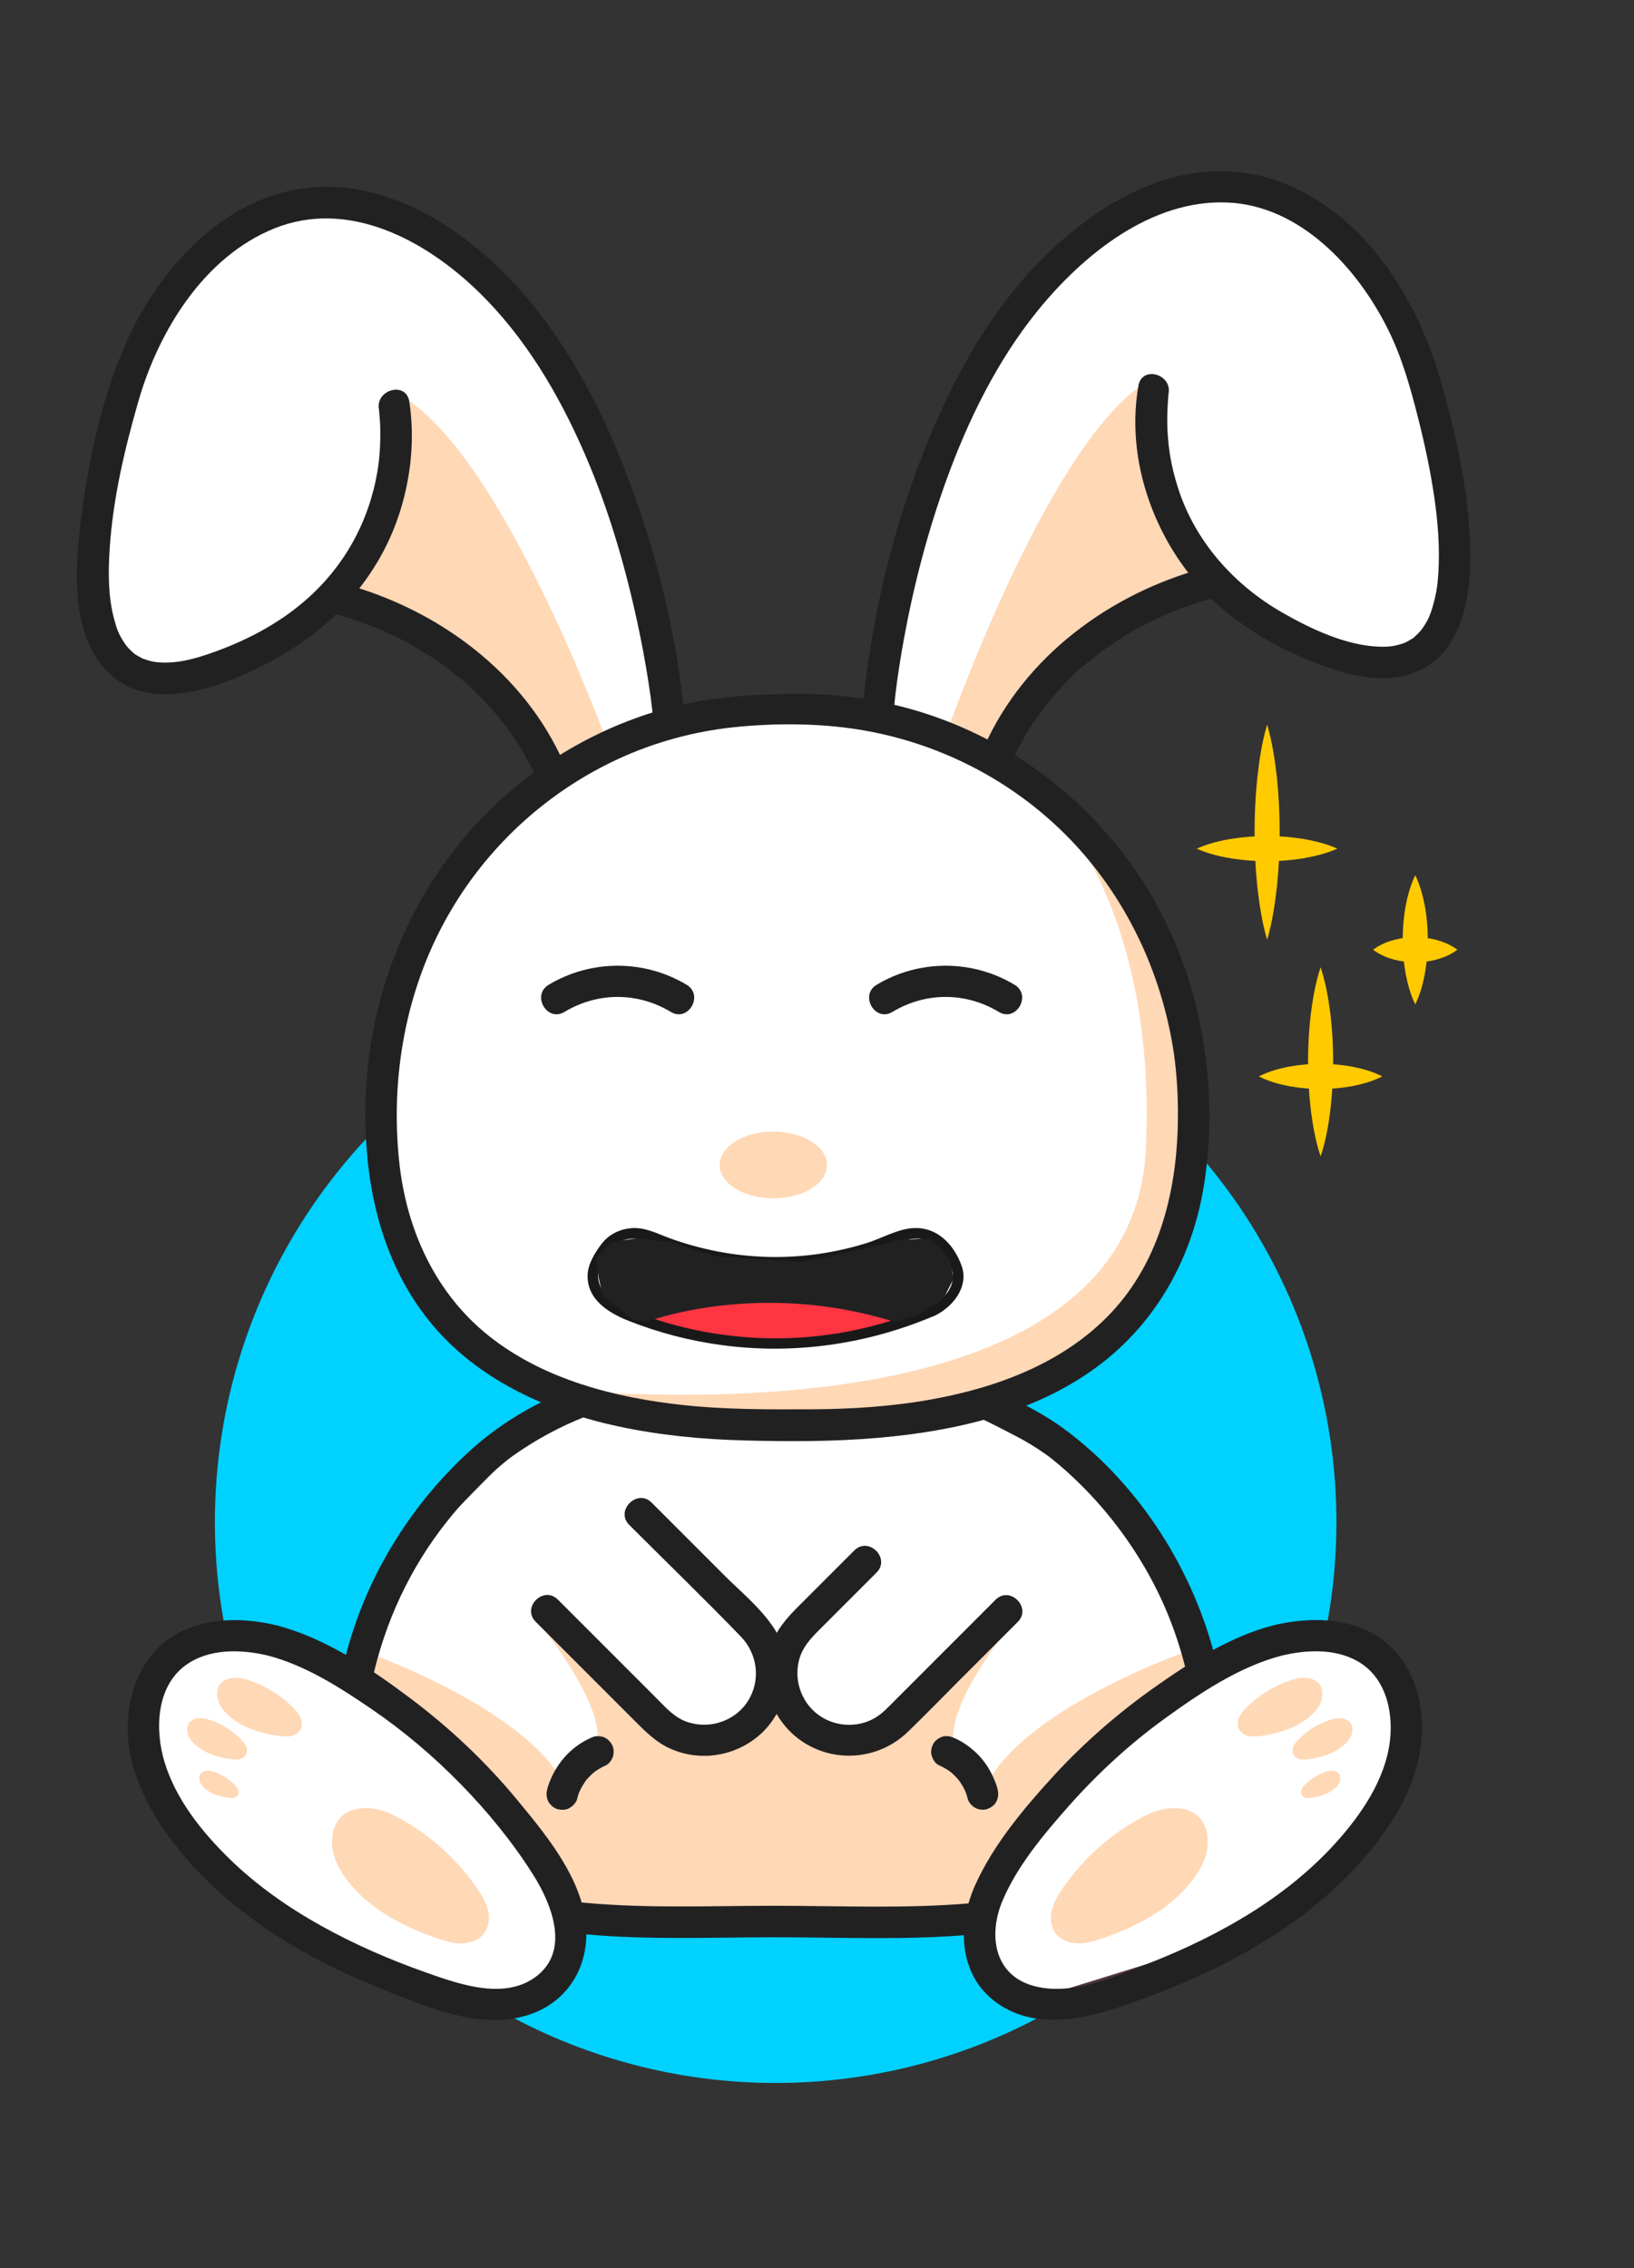 <?xml version="1.0" encoding="utf-8"?>
<!-- Generator: Adobe Illustrator 25.1.0, SVG Export Plug-In . SVG Version: 6.00 Build 0)  -->
<svg version="1.1" id="Calque_1" xmlns="http://www.w3.org/2000/svg" xmlns:xlink="http://www.w3.org/1999/xlink" x="0px" y="0px"
	 viewBox="0 0 195.26 270.97" style="enable-background:new 0 0 195.26 270.97;" xml:space="preserve">
<rect x="0" y="0" width="195.26" height="270.97" fill="#333333" stroke="none"/>
<style type="text/css">
	.st0{fill:#00D1FF;}
	.st1{fill:#FFFFFF;stroke:#50333C;stroke-width:0.75;stroke-miterlimit:10;}
	.st2{fill:#FFFFFF;}
	.st3{fill:#FFD8B6;}
	.st4{fill:#FF3542;}
	.st5{fill:#191919;}
	.st6{fill:#222122;}
	.st7{fill:#50333C;}
	.st8{fill:#FFCA00;}
</style>
<circle class="st0" cx="92.69" cy="181.83" r="67.01"/>
<polygon class="st1" points="66.12,168.01 47.92,186.54 42.67,199.18 36.07,197.24 26.63,194.91 19.95,199.18 16.06,207.45 
	23.81,220.97 33.56,229.34 51.99,238.71 61.16,239.45 66.76,236.05 69.51,229.03 117.02,230.41 119.82,237.47 124.8,238.82 
	150.91,230.73 164.72,215.3 168.49,203.73 163.53,195.41 152.72,195.96 145.28,199.18 139.04,187.44 132.62,176.91 116.3,168.52 
	99.27,170.71 72.49,169 "/>
<polygon class="st1" points="78.78,169.18 110.83,170.12 128.44,163.17 139.27,151.13 142.64,135.77 138.32,113.28 129.27,99.88 
	114.36,88.62 98.31,84.97 83.61,86.03 66.5,92.2 53.99,105.98 47.97,119.27 45.22,135.18 50.81,154.15 61.37,164.2 "/>
<polygon class="st1" points="68.31,92.2 79.37,85.79 77,71.56 71.37,55.1 62.61,38.09 50.25,27.34 36.07,24.16 24.34,30.75 
	17.65,39.87 13.48,54.3 12.75,61.69 12.01,70.98 13.87,78.57 17.5,81.32 30.6,77.77 38.36,72.55 45.69,74.15 53.21,78.9 
	61.08,86.03 "/>
<polygon class="st2" points="116.79,90.64 105.73,84.23 108.1,70 113.73,53.54 122.49,36.53 134.85,25.78 149.03,22.6 160.76,29.19 
	167.45,38.3 171.62,52.74 172.36,60.13 173.1,69.42 171.24,77.01 167.61,79.76 154.5,76.21 146.75,70.99 139.41,72.59 131.9,77.34 
	124.02,84.47 "/>
<g>
	<g>
		<path class="st3" d="M72.91,89.65c0,0-12.77-35.68-25.22-42.51l-2.16,13.92l-2.96,7.78l-0.45,1.82l7.1,2.61l12.49,10.3l5.53,8.2
			L72.91,89.65z"/>
		<path class="st3" d="M112.38,89.65c0,0,12.77-37.55,25.22-44.38l2.16,15.79l2.96,7.78l0.45,1.82l-7.1,2.61l-12.49,10.3l-5.53,8.2
			L112.38,89.65z"/>
		<g>
			<path class="st3" d="M143.08,127.75c-0.19-0.88-0.16-1.81,0.1-2.67c-1.89-1.87-2.55-4.34-3.13-6.94
				c-0.81-3.61-2.28-7.07-3.8-10.43c-2.34-5.19-5.24-10.76-10.94-12.4c6.08,7.51,12.57,20.59,11.63,41.79
				c-1.44,32.6-54.72,30.4-72.82,28.7c2.23,1.03,4.64,1.88,7.02,2.11c1.54,0.15,2.93,0.84,3.78,1.98c0.53,0.07,1.01,0.22,1.43,0.43
				c0.25-0.04,0.5-0.06,0.77-0.06c0.83,0,1.53,0.19,2.13,0.5c4.39-0.46,8.72,0.47,13.11,0.55c0.37,0.01,0.71,0.05,1.03,0.12
				c0.24-0.04,0.48-0.06,0.72-0.07c2.7-0.02,5.4-0.19,8.1-0.22c0.54-0.23,1.16-0.36,1.86-0.36c0.44,0,0.85,0.06,1.22,0.15
				c0.49-0.17,1.03-0.28,1.64-0.28c0.34,0,0.65,0.03,0.95,0.09c4.39-1.54,8.75-2.93,13.35-3.6l8.18-3.96
				c0.36-2.05,1.88-3.86,4.56-3.87c0-0.01,0.01-0.01,0.01-0.02c2.4-3.63,5.75-7.08,6.96-11.34c0.26-0.9,0.68-1.6,1.22-2.12
				l1.64-12.16C142.37,132.12,142.13,129.62,143.08,127.75z"/>
			<g>
				<path class="st3" d="M141.95,197.24c0,0-21.31,7.38-24.71,17.44c0.16-0.62,0.24-2.28-2.37-4.66
					c-3.65-3.34,3.96-13.53,6.22-16.31l-0.44,0.4c0.26-0.54,0.44-0.85,0.44-0.85l-1.17,1.14h0.41l-12.43,11.38l-5.11,3.05
					l-7.08-1.89l-3-2.88v-0.09L92.68,204l-0.05-0.04v0.09l-3,2.88l-7.08,1.89l-5.11-3.05l-12.43-11.38h0.41l-1.17-1.14
					c0,0,0.18,0.31,0.44,0.85l-0.44-0.4c2.26,2.78,9.87,12.97,6.22,16.31c-2.61,2.38-2.53,4.04-2.37,4.66
					c-3.39-10.06-24.71-17.44-24.71-17.44l-0.73,4.41l12.56,8.67l9.18,10.06l4.37,7.72l23.85,0.22v0l0.05,0l0.05,0v0l23.85-0.22
					l4.37-7.72l9.18-10.06l12.56-8.67L141.95,197.24z"/>
				<g>
					<g>
						<path class="st3" d="M45.3,216.2c0.57,0.14,1.12,0.34,1.64,0.6c4.05,2.03,7.57,5.11,10.12,8.86c0.53,0.78,1.03,1.61,1.25,2.53
							c0.22,0.92,0.14,1.95-0.42,2.72c-0.6,0.83-1.67,1.23-2.7,1.25s-2.03-0.29-3-0.62c-4.07-1.41-8.08-3.5-10.7-6.93
							c-1.11-1.45-1.96-3.22-1.8-5.03C39.97,216.31,42.74,215.58,45.3,216.2z"/>
					</g>
					<g>
						<g>
							<path class="st3" d="M28.42,200.44c0.29,0.02,0.58,0.07,0.86,0.15c2.18,0.63,4.19,1.83,5.78,3.44
								c0.33,0.34,0.65,0.7,0.84,1.13s0.24,0.95,0.04,1.38c-0.22,0.46-0.71,0.76-1.21,0.86c-0.5,0.1-1.02,0.04-1.53-0.03
								c-2.13-0.32-4.29-0.99-5.89-2.43c-0.68-0.61-1.25-1.4-1.34-2.31C25.8,200.97,27.1,200.36,28.42,200.44z"/>
						</g>
						<g>
							<path class="st3" d="M24.11,205.26c0.21,0.01,0.41,0.05,0.61,0.1c1.54,0.44,2.96,1.29,4.08,2.43c0.23,0.24,0.46,0.49,0.6,0.8
								c0.14,0.31,0.17,0.67,0.03,0.97c-0.16,0.33-0.5,0.53-0.86,0.61c-0.36,0.07-0.72,0.03-1.08-0.02c-1.5-0.23-3.03-0.7-4.16-1.72
								c-0.48-0.43-0.89-0.99-0.95-1.63C22.27,205.64,23.18,205.2,24.11,205.26z"/>
						</g>
						<g>
							<path class="st3" d="M24.96,211.54c0.14,0.01,0.27,0.03,0.4,0.07c1.01,0.29,1.94,0.85,2.68,1.6c0.15,0.16,0.3,0.33,0.39,0.53
								c0.09,0.2,0.11,0.44,0.02,0.64c-0.1,0.22-0.33,0.35-0.56,0.4c-0.23,0.05-0.48,0.02-0.71-0.02c-0.99-0.15-1.99-0.46-2.73-1.13
								c-0.31-0.28-0.58-0.65-0.62-1.07C23.74,211.79,24.34,211.51,24.96,211.54z"/>
						</g>
					</g>
					<g>
						<g>
							<path class="st3" d="M155.56,200.44c-0.29,0.02-0.58,0.07-0.86,0.15c-2.18,0.63-4.19,1.83-5.78,3.44
								c-0.33,0.34-0.65,0.7-0.84,1.13c-0.19,0.43-0.24,0.95-0.04,1.38c0.22,0.46,0.71,0.76,1.21,0.86c0.5,0.1,1.02,0.04,1.53-0.03
								c2.13-0.32,4.29-0.99,5.89-2.43c0.68-0.61,1.25-1.4,1.34-2.31C158.17,200.97,156.88,200.36,155.56,200.44z"/>
						</g>
						<g>
							<path class="st3" d="M159.87,205.26c-0.21,0.01-0.41,0.05-0.61,0.1c-1.54,0.44-2.96,1.29-4.08,2.43
								c-0.23,0.24-0.46,0.49-0.6,0.8s-0.17,0.67-0.03,0.97c0.16,0.33,0.5,0.53,0.86,0.61c0.36,0.07,0.72,0.03,1.08-0.02
								c1.5-0.23,3.03-0.7,4.16-1.72c0.48-0.43,0.89-0.99,0.95-1.63C161.71,205.64,160.8,205.2,159.87,205.26z"/>
						</g>
						<g>
							<path class="st3" d="M159.02,211.54c-0.14,0.01-0.27,0.03-0.4,0.07c-1.01,0.29-1.94,0.85-2.68,1.6
								c-0.15,0.16-0.3,0.33-0.39,0.53c-0.09,0.2-0.11,0.44-0.02,0.64c0.1,0.22,0.33,0.35,0.56,0.4c0.23,0.05,0.48,0.02,0.71-0.02
								c0.99-0.15,1.99-0.46,2.73-1.13c0.31-0.28,0.58-0.65,0.62-1.07C160.23,211.79,159.63,211.51,159.02,211.54z"/>
						</g>
					</g>
					<g>
						<path class="st3" d="M138.7,216.2c-0.57,0.14-1.12,0.34-1.64,0.6c-4.05,2.03-7.57,5.11-10.12,8.86
							c-0.53,0.78-1.03,1.61-1.25,2.53c-0.22,0.92-0.14,1.95,0.42,2.72c0.6,0.83,1.67,1.23,2.7,1.25c1.03,0.02,2.03-0.29,3-0.62
							c4.07-1.41,8.08-3.5,10.7-6.93c1.11-1.45,1.96-3.22,1.8-5.03C144.03,216.31,141.26,215.58,138.7,216.2z"/>
					</g>
				</g>
			</g>
		</g>
	</g>
	<ellipse class="st3" cx="92.41" cy="139.17" rx="6.41" ry="3.99"/>
</g>
<g>
	<polygon class="st4" points="77.76,156.93 93.41,152.91 105.36,154.05 107.35,158.28 102.61,159.55 93.41,160.74 86.56,159.89 
		80.8,159.17 78.39,158.41 76.02,156.82 	"/>
	<g>
		<g>
			<path class="st5" d="M111,156.13c-6.13,2.6-12.76,3.9-19.42,3.74c-3.31-0.08-6.6-0.51-9.82-1.29c-1.58-0.38-3.13-0.84-4.66-1.38
				c-1.49-0.53-3.18-1.01-4.35-2.11c-0.87-0.81-1.52-2.09-1.19-3.3c0.36-1.3,1.4-2.93,2.65-3.5c1.52-0.69,2.89-0.2,4.33,0.38
				c1.51,0.61,3.06,1.12,4.63,1.52c6.07,1.57,12.51,1.6,18.59,0.11c1.87-0.46,3.69-1.08,5.47-1.8c1.48-0.6,3.09-0.87,4.49,0.11
				c0.76,0.54,1.15,1.39,1.6,2.18c0.35,0.61,0.62,1.16,0.55,1.88C113.73,154.33,112.39,155.49,111,156.13
				c-0.73,0.34-0.09,1.42,0.63,1.08c2.18-1.01,4.19-3.46,3.28-6c-0.97-2.71-3.15-4.85-6.18-4.46c-1.78,0.23-3.48,1.23-5.19,1.76
				c-1.82,0.56-3.69,0.99-5.58,1.27c-4.08,0.6-8.28,0.5-12.32-0.3c-1.88-0.37-3.73-0.88-5.53-1.53c-1.58-0.57-3.05-1.4-4.78-1.22
				c-1.34,0.14-2.58,0.75-3.41,1.83c-0.78,1.01-1.65,2.4-1.7,3.72c-0.11,2.95,2.48,4.55,4.87,5.5c3.58,1.42,7.34,2.4,11.16,2.91
				c8.62,1.17,17.38-0.09,25.38-3.49C112.37,156.9,111.74,155.82,111,156.13z"/>
		</g>
	</g>
	<path class="st6" d="M77.31,157.9c0,0,13.2-5.08,29.53,0l3.17-0.93l2.79-1.95l1.14-2.24l-0.34-2.04l-1.23-1.68l-1.36-1.14
		l-3.73,0.25l-4.23,1.06l-6.99,1.51l-10.71-0.67l-5.25-1.69l-3.94-0.47l-3.09,0.47l-1.82,1.86l0.3,2.46l0.47,2.03l3.6,2.92
		L77.31,157.9z"/>
</g>
<path class="st7" d="M80,144.78"/>
<g>
	<g>
		<g>
			<path class="st6" d="M75.19,182.17c4.44,4.44,8.97,8.82,13.34,13.34c2.02,2.09,2.41,5.27,0.82,7.74
				c-1.57,2.45-4.77,3.43-7.47,2.37c-1.32-0.52-2.24-1.54-3.21-2.52c-1.38-1.38-2.75-2.75-4.13-4.13c-2.63-2.63-5.25-5.25-7.88-7.88
				c-1.71-1.71-4.36,0.94-2.65,2.65c2.48,2.48,4.96,4.96,7.44,7.44c1.5,1.5,3.01,3.01,4.51,4.51c1.26,1.26,2.49,2.48,4.16,3.22
				c3.47,1.53,7.48,0.96,10.41-1.44c2.86-2.34,4.08-6.18,3.33-9.77c-0.83-3.96-4.64-6.83-7.36-9.56c-2.88-2.88-5.77-5.77-8.65-8.65
				C76.14,177.81,73.48,180.46,75.19,182.17L75.19,182.17z"/>
		</g>
	</g>
	<g>
		<g>
			<path class="st6" d="M102.09,185.22c-2.24,2.24-4.49,4.49-6.73,6.73c-1.34,1.34-2.51,2.69-3.2,4.49c-1.1,2.86-0.73,6.3,0.98,8.86
				c3.5,5.24,10.86,5.94,15.36,1.58c2.1-2.03,4.14-4.14,6.2-6.2c2.31-2.31,4.61-4.61,6.92-6.92c1.71-1.71-0.94-4.36-2.65-2.65
				c-4.06,4.06-8.12,8.12-12.17,12.17c-0.71,0.71-1.38,1.45-2.26,1.96c-2.16,1.25-4.95,1.05-6.92-0.51
				c-1.93-1.53-2.77-4.13-2.11-6.5c0.4-1.44,1.32-2.45,2.34-3.47c2.3-2.3,4.6-4.6,6.9-6.9C106.45,186.16,103.8,183.51,102.09,185.22
				L102.09,185.22z"/>
		</g>
	</g>
	<g>
		<g>
			<path class="st6" d="M119.23,213.83c-0.12-0.59-0.39-1.17-0.63-1.71c-0.51-1.1-1.27-2.13-2.17-2.93
				c-0.7-0.62-1.48-1.16-2.34-1.54c-0.48-0.21-0.92-0.33-1.44-0.19c-0.43,0.12-0.91,0.46-1.12,0.86c-0.23,0.44-0.35,0.96-0.19,1.44
				c0.14,0.44,0.43,0.93,0.86,1.12c0.56,0.25,1.09,0.56,1.57,0.93c-0.13-0.1-0.25-0.2-0.38-0.29c0.5,0.39,0.94,0.83,1.33,1.33
				c-0.1-0.13-0.2-0.25-0.29-0.38c0.42,0.54,0.77,1.13,1.03,1.76c-0.06-0.15-0.13-0.3-0.19-0.45c0.14,0.34,0.27,0.69,0.35,1.04
				c0.09,0.44,0.48,0.9,0.86,1.12c0.4,0.24,0.99,0.33,1.44,0.19c0.45-0.15,0.89-0.43,1.12-0.86
				C119.29,214.81,119.33,214.35,119.23,213.83L119.23,213.83z"/>
		</g>
	</g>
	<g>
		<g>
			<path class="st6" d="M68.99,214.83c0.07-0.36,0.21-0.71,0.35-1.04c-0.06,0.15-0.13,0.3-0.19,0.45c0.27-0.63,0.62-1.22,1.03-1.76
				c-0.1,0.13-0.2,0.25-0.29,0.38c0.39-0.5,0.83-0.94,1.33-1.33c-0.13,0.1-0.25,0.2-0.38,0.29c0.49-0.37,1.01-0.68,1.57-0.93
				c0.4-0.18,0.75-0.72,0.86-1.12c0.12-0.45,0.07-1.05-0.19-1.44c-0.26-0.4-0.64-0.75-1.12-0.86c-0.17-0.02-0.33-0.04-0.5-0.07
				c-0.34,0-0.65,0.09-0.95,0.26c-2.4,1.07-4.21,3.24-5.01,5.71c-0.05,0.15-0.1,0.31-0.13,0.47c-0.1,0.5-0.07,1,0.19,1.44
				c0.23,0.39,0.67,0.76,1.12,0.86c0.48,0.11,1.02,0.09,1.44-0.19C68.52,215.7,68.89,215.31,68.99,214.83L68.99,214.83z"/>
		</g>
	</g>
	<g>
		<g>
			<g>
				<g>
					<g>
						<path class="st6" d="M117.59,169.63c2.57,1.19,5.16,2.53,7.47,4.17c0.13,0.09,0.25,0.19,0.38,0.28
							c0.22,0.16,0.07,0.06-0.08-0.06c0.12,0.09,0.24,0.19,0.36,0.28c0.58,0.47,1.15,0.95,1.71,1.45c3.9,3.5,7.21,7.64,9.77,12.22
							c2.06,3.68,3.57,7.6,4.55,11.69c0.56,2.35,4.18,1.35,3.62-1c-2.61-10.87-9.12-21.23-18.16-27.92
							c-2.36-1.75-5.06-3.13-7.72-4.36C117.3,165.39,115.39,168.62,117.59,169.63L117.59,169.63z"/>
					</g>
				</g>
				<g>
					<g>
						<path class="st6" d="M116.3,227.34c-8,0.72-16.04,0.32-24.06,0.33c-7.97,0.01-15.92,0.37-23.86-0.51
							c-1.01-0.11-1.88,0.94-1.88,1.88c0,1.11,0.86,1.76,1.88,1.88c7.94,0.88,15.89,0.53,23.86,0.51
							c8.02-0.01,16.06,0.39,24.06-0.33C118.69,230.87,118.71,227.12,116.3,227.34L116.3,227.34z"/>
					</g>
				</g>
				<g>
					<g>
						<path class="st6" d="M69.02,165.56c-4.59,1.81-8.9,4.21-12.58,7.5c-4.32,3.86-8,8.55-10.76,13.65
							c-2.21,4.08-3.84,8.46-4.82,13c-0.51,2.35,3.11,3.36,3.62,1c1.49-6.9,4.54-13.43,8.94-18.96c1.53-1.92,3.2-3.74,5-5.41
							c0.62-0.58,1.25-1.14,1.9-1.67c0.23-0.19,0.46-0.38,0.7-0.56c0.26-0.21-0.37,0.27-0.04,0.04c0.09-0.07,0.18-0.14,0.27-0.2
							c2.7-1.93,5.69-3.54,8.77-4.75c0.94-0.37,1.6-1.26,1.31-2.31C71.07,165.97,69.97,165.18,69.02,165.56L69.02,165.56z"/>
					</g>
				</g>
				<g>
					<g>
						<path class="st6" d="M31.97,197.77c4.49,1.15,8.64,3.81,12.43,6.4c3.85,2.63,7.41,5.65,10.67,8.98
							c3.22,3.3,6.17,6.9,8.63,10.79c2.13,3.37,4.4,8.82,0.63,11.97c-3.77,3.15-9.32,1.18-13.37-0.25
							c-4.33-1.53-8.55-3.35-12.57-5.59c-3.97-2.21-7.71-4.83-10.97-8.01c-3.3-3.22-6.4-7.09-7.76-11.56
							c-1.15-3.79-1.02-8.92,2.46-11.52C24.9,196.91,28.77,197.01,31.97,197.77c2.35,0.55,3.35-3.06,1-3.62
							c-3.82-0.9-7.97-0.94-11.54,0.87c-3.86,1.96-5.78,5.98-6.12,10.15c-0.47,5.66,2.31,11.02,5.71,15.35
							c3.21,4.09,7.18,7.51,11.51,10.37c4.38,2.9,9.14,5.17,14.02,7.1c5.02,1.98,10.82,4.4,16.27,2.82c5.36-1.56,8-6.54,7.06-11.92
							c-0.91-5.21-4.79-9.89-8.07-13.86c-3.78-4.58-8.11-8.65-12.86-12.21c-4.73-3.55-10.18-7.19-15.97-8.67
							C30.63,193.56,29.63,197.17,31.97,197.77z"/>
					</g>
				</g>
				<g>
					<g>
						<path class="st6" d="M152.23,194.15c-5.18,1.32-10.01,4.41-14.33,7.47c-4.34,3.07-8.37,6.58-11.96,10.49
							c-3.56,3.88-7.27,8.29-9.43,13.14c-2.14,4.81-1.98,10.76,2.65,14.05c4.7,3.32,10.71,1.86,15.69,0.11
							c5.01-1.76,9.94-3.85,14.55-6.5c4.55-2.61,8.84-5.79,12.43-9.64c3.64-3.9,6.97-8.67,7.85-14.04
							c0.82-5.02-0.43-10.48-4.76-13.53C161.27,193.15,156.38,193.17,152.23,194.15c-2.35,0.55-1.35,4.17,1,3.62
							c2.88-0.68,6.2-0.84,8.88,0.62c3.15,1.71,4.23,5.28,4.06,8.69c-0.24,4.72-3.03,9.05-6.05,12.51
							c-2.99,3.43-6.52,6.31-10.35,8.74c-3.94,2.49-8.15,4.52-12.48,6.21c-4.21,1.64-9.32,3.99-13.89,2.67
							c-4.62-1.33-5.29-6.07-3.64-10.05c1.75-4.22,5.02-8.09,8.02-11.48c3.4-3.83,7.21-7.33,11.36-10.34
							c4.22-3.06,8.99-6.27,14.09-7.57C155.56,197.17,154.57,193.55,152.23,194.15z"/>
					</g>
				</g>
				<g>
					<g>
						<path class="st6" d="M140.76,133.33c-0.03,8.51-2.04,17.22-8.04,23.56c-5.64,5.95-13.57,8.88-21.48,10.3
							c-4.74,0.85-9.56,1.15-14.37,1.17c-5.06,0.02-10.12,0.04-15.16-0.5c-8.13-0.86-16.69-3.04-23.22-8.21
							c-6.49-5.13-9.94-12.79-10.79-20.91c-1.05-10.02,0.76-20.33,5.71-29.15c4.66-8.3,11.85-14.95,20.5-18.94
							c4.32-1.99,9.03-3.27,13.76-3.77c4.91-0.51,10.11-0.5,14.99,0.28c9.45,1.53,18.24,6,24.95,12.83
							c6.86,6.99,11.19,16.08,12.65,25.74C140.63,128.27,140.77,130.81,140.76,133.33c-0.01,2.41,3.74,2.42,3.75,0
							c0.02-10.75-3.1-21.48-9.44-30.23c-6.05-8.36-14.61-14.66-24.44-17.85c-4.99-1.62-10.27-2.4-15.51-2.36
							c-5.34,0.04-10.54,0.36-15.71,1.8c-9.87,2.75-18.74,8.68-25.05,16.75c-6.64,8.5-10.29,18.97-10.66,29.74
							c-0.33,9.53,1.59,19.29,7.75,26.82c5.57,6.81,13.98,10.58,22.42,12.4c4.94,1.06,10.01,1.55,15.06,1.68
							c5.35,0.14,10.77,0.15,16.11-0.32c9.04-0.79,18.46-2.92,25.91-8.37c7.31-5.35,11.66-13.33,12.99-22.23
							c0.39-2.6,0.57-5.21,0.58-7.83C144.52,130.92,140.77,130.92,140.76,133.33z"/>
					</g>
				</g>
				<g>
					<g>
						<g>
							<path class="st6" d="M40.12,73.37c10.42,2.83,19.68,9.75,24.05,19.78c0.41,0.94,1.76,1.13,2.57,0.67
								c0.96-0.55,1.08-1.64,0.67-2.57c-4.74-10.86-15.05-18.45-26.3-21.5C38.78,69.12,37.79,72.74,40.12,73.37L40.12,73.37z"/>
						</g>
					</g>
					<g>
						<g>
							<path class="st6" d="M81.82,86.03c-0.88-10.17-3.47-20.46-7.16-29.94c-3.07-7.89-7.12-15.51-12.84-21.82
								c-6.5-7.17-16.04-13.31-26.09-11.69c-9.48,1.52-16.84,9.83-20.58,18.19c-2.97,6.62-4.58,14.18-5.48,21.36
								c-0.72,5.7-1.23,13.25,2.94,17.86c5.37,5.93,15.17,1.61,20.77-1.56c6.65-3.76,11.86-9.61,14.28-16.89
								c1.32-3.96,1.86-8.35,1.39-12.52c-0.04-0.37-0.09-0.74-0.15-1.11c-0.42-2.37-4.04-1.37-3.62,1c0.11,0.63-0.03-0.48,0.02,0.17
								c0.05,0.58,0.11,1.16,0.13,1.74c0.03,0.87,0.02,1.74-0.02,2.61c-0.07,1.25-0.16,2.01-0.32,2.96
								c-1.04,6.02-3.97,11.33-8.65,15.38c-3.31,2.87-7.34,4.93-11.47,6.34c-1.59,0.54-3.22,0.99-4.85,1.04
								c-0.67,0.02-1.35-0.02-1.72-0.09c-0.27-0.05-0.54-0.12-0.8-0.2c-0.14-0.04-0.28-0.09-0.42-0.14
								c-0.52-0.19,0.3,0.16-0.19-0.08c-0.25-0.12-0.49-0.26-0.73-0.41c-0.37-0.23-0.07-0.01-0.34-0.25
								c-0.49-0.43-0.8-0.79-0.97-1.05c-0.76-1.12-0.98-1.73-1.32-3.01c-0.71-2.66-0.71-5.5-0.52-8.41
								c0.39-5.96,1.79-11.9,3.45-17.65c2.41-8.33,7.81-17.18,16.22-20.57c8.84-3.56,18.02,1.38,24.35,7.52
								c5.61,5.43,9.65,12.28,12.74,19.4c2.78,6.39,4.77,13.15,6.25,19.95c0.53,2.45,1,4.92,1.38,7.4c0.07,0.47,0.14,0.95,0.21,1.43
								c0.03,0.21,0.06,0.42,0.09,0.63c-0.07-0.48,0-0.03,0.02,0.19c0.07,0.55,0.14,1.1,0.2,1.66c0.02,0.19,0.04,0.39,0.06,0.58
								C78.28,88.42,82.03,88.44,81.82,86.03L81.82,86.03z"/>
						</g>
					</g>
				</g>
			</g>
			<g>
				<g>
					<g>
						<path class="st6" d="M120.85,91.1c4.43-9.94,13.61-16.79,23.98-19.6c2.33-0.63,1.34-4.25-1-3.62
							c-11.2,3.04-21.42,10.55-26.22,21.32c-0.42,0.93-0.26,2,0.67,2.57C119.08,92.25,120.44,92.03,120.85,91.1L120.85,91.1z"/>
					</g>
				</g>
				<g>
					<g>
						<path class="st6" d="M136.05,46.04c-1.76,9.85,2.69,20.57,10.25,26.87c3.74,3.11,8.09,5.36,12.68,6.93
							c3.18,1.09,6.89,1.78,10.12,0.49c5.9-2.37,6.76-9.62,6.58-15.17c-0.21-6.58-1.67-13.15-3.46-19.47
							c-2.61-9.23-8.1-18.56-16.97-22.99c-4.22-2.11-8.87-2.75-13.51-1.86c-5.36,1.02-10.25,3.98-14.37,7.46
							c-6.47,5.45-11.22,12.78-14.74,20.4c-5.03,10.9-8.17,22.89-9.44,34.83c-0.02,0.21-0.05,0.43-0.06,0.64
							c-0.21,2.4,3.54,2.39,3.75,0c0.06-0.75,0.16-1.49,0.25-2.24c0.02-0.14,0.11-0.79,0.02-0.19c0.03-0.21,0.06-0.42,0.09-0.63
							c0.07-0.48,0.14-0.95,0.21-1.43c0.18-1.15,0.37-2.29,0.58-3.43c1.18-6.42,2.84-12.77,5.06-18.9
							c2.61-7.2,6.09-14.3,10.94-20.27c5.43-6.68,13.54-13.26,22.62-12.89c8.72,0.36,15.54,7.79,19.18,15.09
							c1.71,3.41,2.73,7.09,3.66,10.77c0.77,3.05,1.43,6.14,1.89,9.25c0.44,2.97,0.69,6.11,0.5,9.15c-0.08,1.34-0.22,2.38-0.61,3.77
							c-0.34,1.22-0.59,1.87-1.37,2.96c-0.04,0.05-0.22,0.28-0.01,0.02c-0.09,0.11-0.18,0.21-0.27,0.31
							c-0.17,0.18-0.35,0.35-0.53,0.52c-0.36,0.33,0.02,0.04-0.41,0.31c-0.26,0.16-0.53,0.32-0.81,0.45
							c-0.3,0.14,0.41-0.15-0.11,0.04c-0.11,0.04-0.22,0.08-0.33,0.11c-0.29,0.09-0.59,0.16-0.89,0.22
							c-0.44,0.09-1.11,0.12-1.83,0.09c-3.89-0.16-8.03-2.1-11.41-4.03c-5.92-3.38-10.57-8.65-12.57-15.06
							c-0.76-2.44-1.08-4.33-1.21-6.62c-0.08-1.46-0.02-2.89,0.1-4.34c0.05-0.62-0.09,0.47,0.02-0.17
							C140.09,44.68,136.48,43.67,136.05,46.04L136.05,46.04z"/>
					</g>
				</g>
			</g>
		</g>
		<g>
			<g>
				<path class="st6" d="M106.64,120.89c3.97-2.39,8.74-2.39,12.72,0c2.07,1.25,3.96-1.99,1.89-3.24c-5.06-3.04-11.44-3.04-16.5,0
					C102.68,118.9,104.57,122.14,106.64,120.89L106.64,120.89z"/>
			</g>
		</g>
		<g>
			<g>
				<path class="st6" d="M67.45,120.89c3.97-2.39,8.74-2.39,12.72,0c2.07,1.25,3.96-1.99,1.89-3.24c-5.06-3.04-11.44-3.04-16.5,0
					C63.49,118.9,65.37,122.14,67.45,120.89L67.45,120.89z"/>
			</g>
		</g>
	</g>
</g>
<g>
	<g>
		<path class="st8" d="M159.81,101.38c-1.4,0.62-2.8,0.94-4.2,1.18c-1.4,0.22-2.8,0.32-4.2,0.32c-1.4,0-2.8-0.1-4.2-0.32
			c-1.4-0.23-2.8-0.55-4.2-1.18c1.4-0.62,2.8-0.95,4.2-1.18c1.4-0.22,2.8-0.32,4.2-0.32c1.4,0,2.8,0.1,4.2,0.32
			C157.01,100.44,158.41,100.76,159.81,101.38z"/>
	</g>
	<g>
		<path class="st8" d="M151.42,86.55c0.62,2.14,0.94,4.29,1.18,6.43c0.22,2.14,0.32,4.29,0.32,6.43c0,2.14-0.1,4.29-0.32,6.43
			c-0.24,2.14-0.55,4.29-1.18,6.43c-0.63-2.14-0.94-4.29-1.18-6.43c-0.22-2.14-0.32-4.29-0.32-6.43c0-2.14,0.1-4.29,0.32-6.43
			C150.48,90.83,150.79,88.69,151.42,86.55z"/>
	</g>
	<g>
		<path class="st8" d="M174.16,113.46c-0.84,0.62-1.68,0.94-2.52,1.18c-0.84,0.22-1.68,0.32-2.52,0.32c-0.84,0-1.68-0.1-2.52-0.32
			c-0.84-0.23-1.68-0.55-2.52-1.18c0.84-0.62,1.68-0.95,2.52-1.18c0.84-0.22,1.68-0.32,2.52-0.32c0.84,0,1.68,0.1,2.52,0.32
			C172.48,112.52,173.32,112.84,174.16,113.46z"/>
	</g>
	<g>
		<path class="st8" d="M169.12,104.55c0.62,1.29,0.94,2.58,1.18,3.86c0.22,1.29,0.32,2.58,0.32,3.86c0,1.29-0.1,2.58-0.32,3.86
			c-0.23,1.29-0.55,2.58-1.18,3.86c-0.62-1.29-0.95-2.58-1.18-3.86c-0.22-1.29-0.32-2.58-0.32-3.86c0-1.29,0.1-2.58,0.32-3.86
			C168.18,107.13,168.5,105.84,169.12,104.55z"/>
	</g>
	<g>
		<path class="st8" d="M165.19,128.59c-1.23,0.62-2.46,0.94-3.69,1.18c-1.23,0.22-2.46,0.32-3.69,0.32c-1.23,0-2.46-0.1-3.69-0.32
			c-1.23-0.23-2.46-0.55-3.69-1.18c1.23-0.62,2.46-0.95,3.69-1.18c1.23-0.22,2.46-0.32,3.69-0.32c1.23,0,2.46,0.1,3.69,0.32
			C162.73,127.65,163.96,127.97,165.19,128.59z"/>
	</g>
	<g>
		<path class="st8" d="M157.81,115.55c0.62,1.88,0.94,3.77,1.18,5.65c0.22,1.88,0.32,3.77,0.32,5.65c0,1.88-0.1,3.77-0.32,5.65
			c-0.23,1.88-0.55,3.77-1.18,5.65c-0.62-1.88-0.95-3.77-1.18-5.65c-0.22-1.88-0.32-3.77-0.32-5.65c0-1.88,0.1-3.77,0.32-5.65
			C156.87,119.32,157.19,117.44,157.81,115.55z"/>
	</g>
</g>
</svg>
